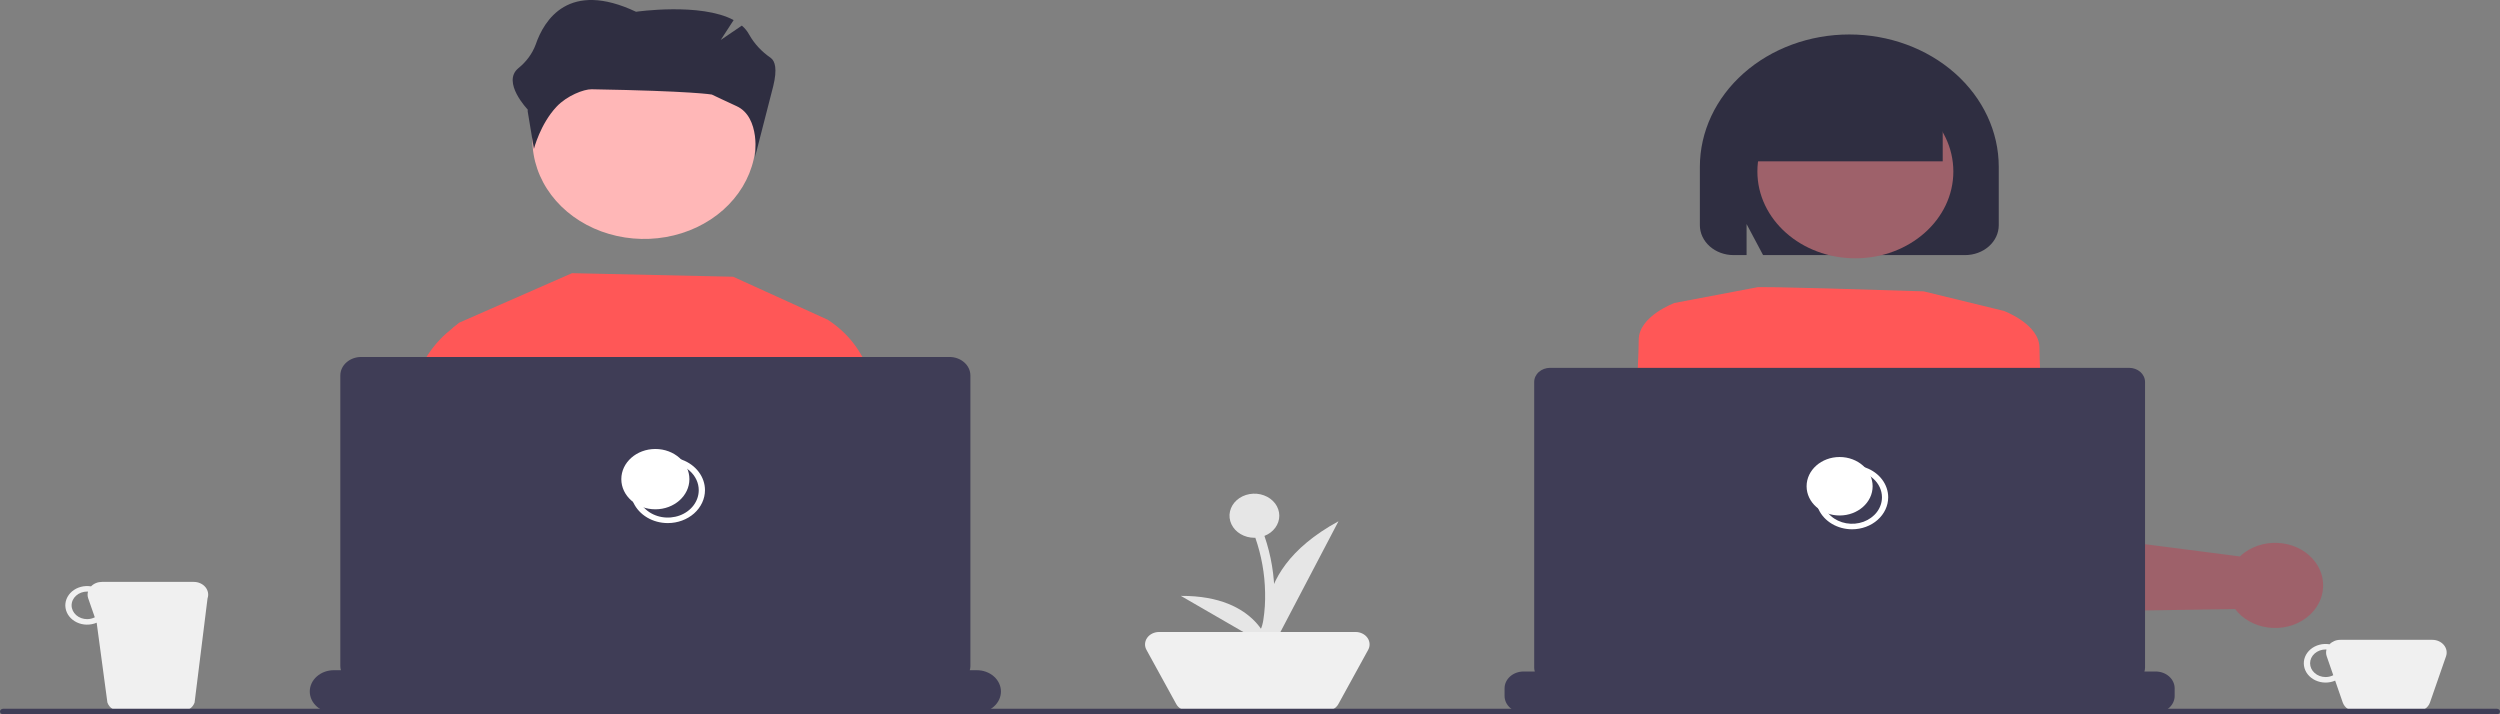 <svg width="133" height="38" viewBox="0 0 133 38" fill="none" xmlns="http://www.w3.org/2000/svg">
<rect x="0" y="0" width="133" height="38" fill="#808080" stroke="none"/>
<g clip-path="url(#clip0_34_2260)">
<path d="M129.399 34.039H124.51C124.4 34.038 124.291 34.059 124.191 34.1C124.091 34.142 124.002 34.201 123.931 34.276C123.751 34.246 123.565 34.255 123.39 34.302C123.214 34.349 123.053 34.431 122.921 34.543C122.788 34.656 122.687 34.794 122.627 34.947C122.567 35.101 122.548 35.264 122.573 35.425C122.598 35.586 122.665 35.739 122.77 35.873C122.875 36.006 123.014 36.115 123.176 36.192C123.337 36.268 123.517 36.31 123.701 36.313C123.884 36.316 124.065 36.28 124.23 36.209L124.635 37.376C124.684 37.514 124.78 37.635 124.912 37.721C125.043 37.807 125.202 37.853 125.366 37.853H128.544C128.707 37.853 128.866 37.807 128.997 37.721C129.129 37.635 129.226 37.514 129.274 37.376L130.129 34.914C130.164 34.813 130.172 34.706 130.152 34.602C130.131 34.497 130.084 34.398 130.013 34.313C129.942 34.228 129.849 34.159 129.743 34.111C129.636 34.063 129.518 34.039 129.399 34.039ZM123.725 36.019C123.505 36.019 123.295 35.942 123.139 35.804C122.984 35.667 122.897 35.48 122.897 35.286C122.897 35.091 122.984 34.904 123.139 34.767C123.295 34.629 123.505 34.552 123.725 34.552C123.74 34.552 123.754 34.555 123.769 34.556C123.736 34.674 123.74 34.798 123.781 34.914L124.13 35.921C124.007 35.985 123.867 36.019 123.725 36.019Z" fill="#F0F0F0"/>
<path d="M10.311 30.957H5.423C5.313 30.957 5.204 30.978 5.104 31.019C5.004 31.06 4.915 31.12 4.844 31.195C4.664 31.166 4.478 31.174 4.302 31.221C4.127 31.267 3.966 31.35 3.833 31.462C3.701 31.575 3.6 31.713 3.54 31.866C3.479 32.02 3.461 32.183 3.486 32.344C3.511 32.505 3.578 32.658 3.683 32.792C3.788 32.925 3.927 33.034 4.089 33.111C4.25 33.187 4.43 33.229 4.613 33.231C4.797 33.234 4.978 33.199 5.143 33.128L5.714 37.376C5.762 37.514 5.859 37.635 5.99 37.721C6.122 37.807 6.281 37.853 6.444 37.853H9.622C9.785 37.853 9.944 37.807 10.076 37.721C10.207 37.635 10.304 37.514 10.352 37.376L11.041 31.833C11.077 31.732 11.085 31.625 11.064 31.52C11.044 31.416 10.997 31.317 10.926 31.232C10.855 31.147 10.762 31.078 10.655 31.03C10.549 30.982 10.431 30.957 10.311 30.957ZM4.638 32.938C4.418 32.938 4.207 32.861 4.052 32.723C3.897 32.586 3.809 32.399 3.809 32.205C3.809 32.01 3.897 31.823 4.052 31.686C4.207 31.548 4.418 31.471 4.638 31.471C4.653 31.471 4.667 31.474 4.682 31.475C4.649 31.593 4.653 31.717 4.693 31.833L5.043 32.84C4.92 32.904 4.78 32.937 4.638 32.938Z" fill="#F0F0F0"/>
<path d="M68.059 27.436C68.059 27.204 67.981 26.977 67.836 26.784C67.69 26.591 67.483 26.441 67.241 26.352C66.999 26.263 66.733 26.24 66.476 26.285C66.219 26.33 65.983 26.442 65.797 26.606C65.612 26.77 65.486 26.98 65.435 27.207C65.383 27.435 65.41 27.671 65.51 27.885C65.61 28.1 65.78 28.283 65.998 28.412C66.216 28.541 66.472 28.61 66.734 28.61C66.751 28.61 66.767 28.608 66.783 28.608C67.111 29.551 67.286 30.531 67.303 31.518C67.316 32.01 67.284 32.502 67.208 32.99C67.15 33.336 67.043 33.732 66.655 33.894C66.366 34.014 66.618 34.394 66.906 34.274C67.343 34.092 67.556 33.683 67.651 33.284C67.76 32.769 67.81 32.246 67.801 31.723C67.806 30.634 67.626 29.551 67.268 28.51C67.504 28.418 67.704 28.268 67.844 28.077C67.984 27.887 68.059 27.664 68.059 27.436Z" fill="#E6E6E6"/>
<path d="M67.654 34.509C67.654 34.509 65.878 30.635 71.208 27.73L67.654 34.509Z" fill="#E6E6E6"/>
<path d="M67.559 34.439C67.559 34.439 67.017 31.677 62.822 31.701L67.559 34.439Z" fill="#E6E6E6"/>
<path d="M70.531 37.83H63.247C63.107 37.83 62.97 37.795 62.852 37.729C62.733 37.664 62.638 37.57 62.577 37.458L60.991 34.571C60.936 34.47 60.91 34.358 60.917 34.247C60.924 34.135 60.962 34.027 61.029 33.932C61.096 33.837 61.19 33.759 61.3 33.705C61.41 33.65 61.535 33.622 61.661 33.622H72.117C72.244 33.622 72.368 33.65 72.478 33.705C72.589 33.759 72.682 33.837 72.749 33.932C72.816 34.027 72.855 34.135 72.861 34.247C72.868 34.358 72.843 34.47 72.787 34.571L71.201 37.458C71.14 37.57 71.045 37.663 70.927 37.729C70.808 37.795 70.671 37.83 70.531 37.83Z" fill="#F0F0F0"/>
<path d="M132.834 38H0.166C0.122 38 0.08 37.984 0.049 37.957C0.017 37.929 0 37.892 0 37.853C0 37.814 0.017 37.777 0.049 37.749C0.08 37.722 0.122 37.706 0.166 37.706H132.834C132.878 37.706 132.92 37.722 132.951 37.749C132.983 37.777 133 37.814 133 37.853C133 37.892 132.983 37.929 132.951 37.957C132.92 37.984 132.878 38 132.834 38Z" fill="#3F3D56"/>
<path d="M27.672 29.48L24.453 18.698L24.081 17.453L24.43 17.166L30.43 14.533L39.003 14.722L44.036 17.011L44.063 18.698L44.311 33.897L45.315 37.627H26.901L28.331 31.686L27.672 29.48Z" fill="#FF5757"/>
<path d="M48.849 37.627H44.05L42.725 29.153L43.072 18.698L43.12 17.276L44.036 17.011C44.726 17.458 45.297 18.034 45.707 18.698C46.296 19.606 46.785 20.907 46.663 22.656C46.663 22.656 46.772 24.721 46.669 26.096C46.597 27.036 47.836 32.976 48.849 37.627Z" fill="#FF5757"/>
<path d="M27.689 29.372L27.672 29.48L26.399 37.627H20.881C21.323 33.011 21.844 27.239 21.774 26.314C21.67 24.94 21.779 22.873 21.779 22.873C21.647 20.979 22.233 19.613 22.884 18.698C23.211 18.233 23.615 17.814 24.081 17.453C24.184 17.373 24.293 17.299 24.407 17.23L25.323 17.494L25.562 18.698L27.689 29.372Z" fill="#FF5757"/>
<path d="M28.325 7.448C28.325 8.489 28.674 9.507 29.327 10.373C29.98 11.239 30.908 11.913 31.994 12.312C33.08 12.71 34.275 12.814 35.427 12.611C36.58 12.408 37.639 11.907 38.47 11.171C39.301 10.434 39.867 9.496 40.096 8.475C40.326 7.454 40.208 6.396 39.758 5.434C39.309 4.472 38.547 3.65 37.57 3.071C36.592 2.493 35.443 2.184 34.268 2.184C32.696 2.181 31.186 2.731 30.072 3.713C28.958 4.695 28.329 6.029 28.325 7.422C28.325 7.431 28.325 7.44 28.325 7.448Z" fill="#FFB7B7"/>
<path d="M53.25 36.788C53.25 37.088 53.115 37.376 52.875 37.589C52.635 37.801 52.31 37.921 51.971 37.921H17.759C17.42 37.921 17.095 37.801 16.855 37.589C16.615 37.376 16.48 37.088 16.48 36.788C16.48 36.487 16.615 36.199 16.855 35.987C17.095 35.774 17.42 35.655 17.759 35.655H18.139C18.117 35.587 18.106 35.517 18.105 35.447V19.975C18.105 19.714 18.222 19.464 18.43 19.28C18.639 19.095 18.921 18.991 19.216 18.991H50.514C50.809 18.991 51.091 19.095 51.299 19.28C51.508 19.464 51.625 19.714 51.625 19.975V35.447C51.625 35.518 51.613 35.587 51.591 35.655H51.971C52.139 35.655 52.305 35.684 52.46 35.741C52.615 35.798 52.756 35.881 52.875 35.987C52.994 36.092 53.088 36.217 53.152 36.354C53.217 36.492 53.25 36.639 53.25 36.788Z" fill="#3F3D56"/>
<path d="M35.528 27.828C35.136 27.828 34.754 27.726 34.429 27.533C34.104 27.341 33.851 27.067 33.701 26.747C33.551 26.427 33.512 26.075 33.589 25.735C33.665 25.396 33.853 25.084 34.13 24.839C34.406 24.594 34.758 24.427 35.142 24.359C35.525 24.292 35.923 24.326 36.284 24.459C36.645 24.591 36.954 24.816 37.171 25.104C37.389 25.392 37.505 25.731 37.505 26.077C37.504 26.541 37.295 26.986 36.925 27.315C36.554 27.643 36.052 27.828 35.528 27.828ZM35.528 24.619C35.202 24.619 34.884 24.705 34.613 24.865C34.343 25.025 34.132 25.253 34.007 25.519C33.882 25.785 33.85 26.079 33.913 26.361C33.977 26.644 34.134 26.904 34.364 27.108C34.594 27.312 34.887 27.451 35.206 27.507C35.526 27.563 35.857 27.534 36.157 27.424C36.458 27.314 36.715 27.127 36.896 26.887C37.077 26.647 37.173 26.365 37.173 26.077C37.173 25.69 36.999 25.32 36.691 25.047C36.382 24.773 35.964 24.62 35.528 24.619Z" fill="white"/>
<path d="M34.865 27.095C35.865 27.095 36.676 26.376 36.676 25.49C36.676 24.604 35.865 23.886 34.865 23.886C33.864 23.886 33.054 24.604 33.054 25.49C33.054 26.376 33.864 27.095 34.865 27.095Z" fill="white"/>
<path d="M90.433 11.984V8.876C90.433 7.009 91.271 5.217 92.762 3.897C94.253 2.576 96.275 1.834 98.384 1.834C100.492 1.834 102.514 2.576 104.005 3.897C105.496 5.217 106.334 7.009 106.334 8.876V11.984C106.333 12.405 106.144 12.808 105.808 13.106C105.472 13.404 105.017 13.571 104.542 13.571H93.796L92.918 11.919V13.571H92.225C91.75 13.571 91.295 13.404 90.959 13.106C90.623 12.808 90.434 12.405 90.433 11.984Z" fill="#2F2E41"/>
<path d="M104.182 21.931L104.524 25.218L104.68 26.711L104.928 29.089L104.959 29.396L105.161 31.327L105.166 31.348C105.294 31.709 105.549 32.025 105.895 32.247C106.241 32.47 106.658 32.587 107.086 32.583L116.308 32.442L118.911 32.402C118.961 32.468 119.01 32.528 119.059 32.582C119.287 32.828 119.572 33.028 119.894 33.17C120.215 33.313 120.567 33.393 120.927 33.407C121.288 33.422 121.648 33.368 121.984 33.25C122.32 33.131 122.623 32.95 122.873 32.719C122.924 32.674 122.973 32.626 123.018 32.576C123.359 32.204 123.558 31.747 123.588 31.269C123.618 30.791 123.476 30.316 123.183 29.914C122.988 29.644 122.73 29.415 122.427 29.241C122.124 29.067 121.782 28.952 121.425 28.905C121.069 28.857 120.707 28.875 120.36 28.959C120.013 29.043 119.691 29.191 119.413 29.393C119.324 29.457 119.242 29.527 119.165 29.603L116.308 29.234L109.111 28.306L108.804 24.628C108.803 24.611 108.802 24.595 108.8 24.577L108.552 21.609C108.511 21.115 108.258 20.654 107.845 20.319C107.433 19.985 106.892 19.803 106.333 19.81C106.149 19.811 105.966 19.834 105.789 19.878C105.59 19.925 105.4 19.998 105.224 20.093C104.873 20.282 104.589 20.555 104.405 20.88C104.221 21.204 104.143 21.569 104.182 21.931Z" fill="#9E616A"/>
<path d="M98.705 13.742C101.584 13.742 103.918 11.675 103.918 9.124C103.918 6.574 101.584 4.507 98.705 4.507C95.826 4.507 93.493 6.574 93.493 9.124C93.493 11.675 95.826 13.742 98.705 13.742Z" fill="#9E616A"/>
<path d="M105.655 16.82L106.603 16.54C106.603 16.54 108.499 17.24 108.499 18.499C108.499 19.759 108.815 24.796 108.815 24.796L104.55 25.215L105.655 16.82Z" fill="#FF5757"/>
<path d="M85.492 37.774H89.251L90.536 28.23L91.002 24.783L91.066 24.308L91.409 21.756C91.428 21.436 91.347 21.117 91.176 20.835C91.005 20.552 90.75 20.316 90.438 20.153C90.127 19.989 89.771 19.904 89.409 19.907C89.047 19.909 88.692 19.999 88.384 20.168C88.306 20.21 88.232 20.257 88.162 20.309C87.946 20.466 87.77 20.662 87.646 20.883C87.522 21.105 87.452 21.347 87.442 21.594L87.103 24.4L85.492 37.774Z" fill="#9E616A"/>
<path d="M91.129 24.796L86.864 24.376C86.864 24.376 87.18 19.339 87.18 18.079C87.18 16.82 89.076 16.121 89.076 16.121L90.023 16.401L91.129 24.796Z" fill="#FF5757"/>
<path d="M89.746 37.774H107.575C107.01 35.862 106.239 34.002 105.273 32.219C105.116 31.936 105.023 31.785 105.023 31.785C105.023 31.785 97.442 31.653 92.703 33.332C92.4 33.447 92.129 33.618 91.907 33.834C91.087 34.585 90.37 35.995 89.746 37.774Z" fill="#2F2E41"/>
<path d="M93.493 15.281C93.493 15.281 93.342 15.21 102.338 15.5L106.103 16.418L106.603 16.54C106.603 16.54 106.129 24.936 104.866 26.475C103.602 28.014 103.918 28.854 104.234 28.994C104.55 29.133 105.34 28.854 104.866 29.553C104.392 30.253 103.76 29.833 104.392 30.253C105.024 30.673 105.339 32.212 105.339 32.212L91.439 33.891C91.439 33.891 90.965 28.434 89.702 25.635C88.438 22.837 88.122 21.718 88.122 21.718L89.07 16.12L93.493 15.281Z" fill="#FF5757"/>
<path d="M93.083 6.529C93.083 5.323 93.624 4.166 94.587 3.313C95.55 2.46 96.856 1.981 98.218 1.981C99.58 1.981 100.886 2.46 101.849 3.313C102.811 4.166 103.352 5.323 103.352 6.529V8.583H93.083V6.529Z" fill="#2F2E41"/>
<path d="M115.692 36.62V37.025C115.692 37.263 115.585 37.49 115.396 37.658C115.206 37.826 114.949 37.921 114.681 37.921H81.054C80.786 37.921 80.529 37.826 80.339 37.658C80.15 37.49 80.043 37.263 80.043 37.025V36.62C80.043 36.382 80.15 36.154 80.339 35.986C80.529 35.818 80.786 35.724 81.054 35.724H81.651C81.63 35.659 81.619 35.591 81.619 35.523V20.32C81.619 20.121 81.708 19.93 81.867 19.789C82.026 19.648 82.242 19.569 82.466 19.569H113.268C113.493 19.569 113.709 19.648 113.868 19.789C114.027 19.93 114.116 20.121 114.116 20.32V35.523C114.116 35.591 114.105 35.659 114.084 35.724H114.681C114.949 35.724 115.206 35.818 115.396 35.986C115.585 36.154 115.692 36.382 115.692 36.62Z" fill="#3F3D56"/>
<path d="M98.53 28.158C98.15 28.158 97.778 28.058 97.462 27.871C97.146 27.684 96.9 27.418 96.754 27.107C96.609 26.796 96.571 26.454 96.645 26.124C96.719 25.793 96.902 25.49 97.171 25.252C97.44 25.014 97.782 24.852 98.155 24.786C98.528 24.72 98.914 24.754 99.265 24.883C99.617 25.012 99.917 25.23 100.128 25.51C100.339 25.79 100.452 26.119 100.452 26.456C100.451 26.907 100.249 27.34 99.888 27.659C99.528 27.978 99.04 28.158 98.53 28.158ZM98.53 25.047C98.215 25.047 97.908 25.13 97.646 25.284C97.385 25.439 97.181 25.659 97.061 25.917C96.94 26.174 96.909 26.457 96.97 26.731C97.031 27.004 97.183 27.255 97.405 27.452C97.628 27.649 97.911 27.783 98.22 27.838C98.528 27.892 98.848 27.864 99.139 27.758C99.429 27.651 99.678 27.47 99.853 27.239C100.027 27.007 100.121 26.735 100.121 26.456C100.12 26.082 99.952 25.724 99.654 25.46C99.356 25.196 98.952 25.047 98.53 25.047Z" fill="white"/>
<path d="M97.868 27.424C98.837 27.424 99.624 26.728 99.624 25.869C99.624 25.01 98.837 24.313 97.868 24.313C96.898 24.313 96.111 25.01 96.111 25.869C96.111 26.728 96.898 27.424 97.868 27.424Z" fill="white"/>
<path d="M40.999 3.076C40.52 2.748 40.131 2.329 39.86 1.849C39.764 1.667 39.63 1.502 39.467 1.362L38.343 2.127L39.03 1.068C37.271 0.126 33.837 0.626 33.837 0.626C30.264 -1.059 28.952 1.045 28.495 2.379C28.314 2.862 27.994 3.295 27.568 3.635C26.686 4.38 28.074 5.827 28.074 5.827V5.93L28.405 7.923C28.405 7.923 28.737 6.602 29.611 5.674C30.162 5.089 31.059 4.742 31.476 4.749C36.852 4.842 37.87 5.03 37.87 5.03C37.87 5.03 38.781 5.464 39.183 5.645C40.482 6.234 40.165 8.363 40.165 8.363L41.136 4.584C41.36 3.667 41.235 3.247 40.999 3.076Z" fill="#2F2E41"/>
</g>
<defs>
<clipPath id="clip0_34_2260">
<rect width="133" height="38" fill="white"/>
</clipPath>
</defs>
</svg>

